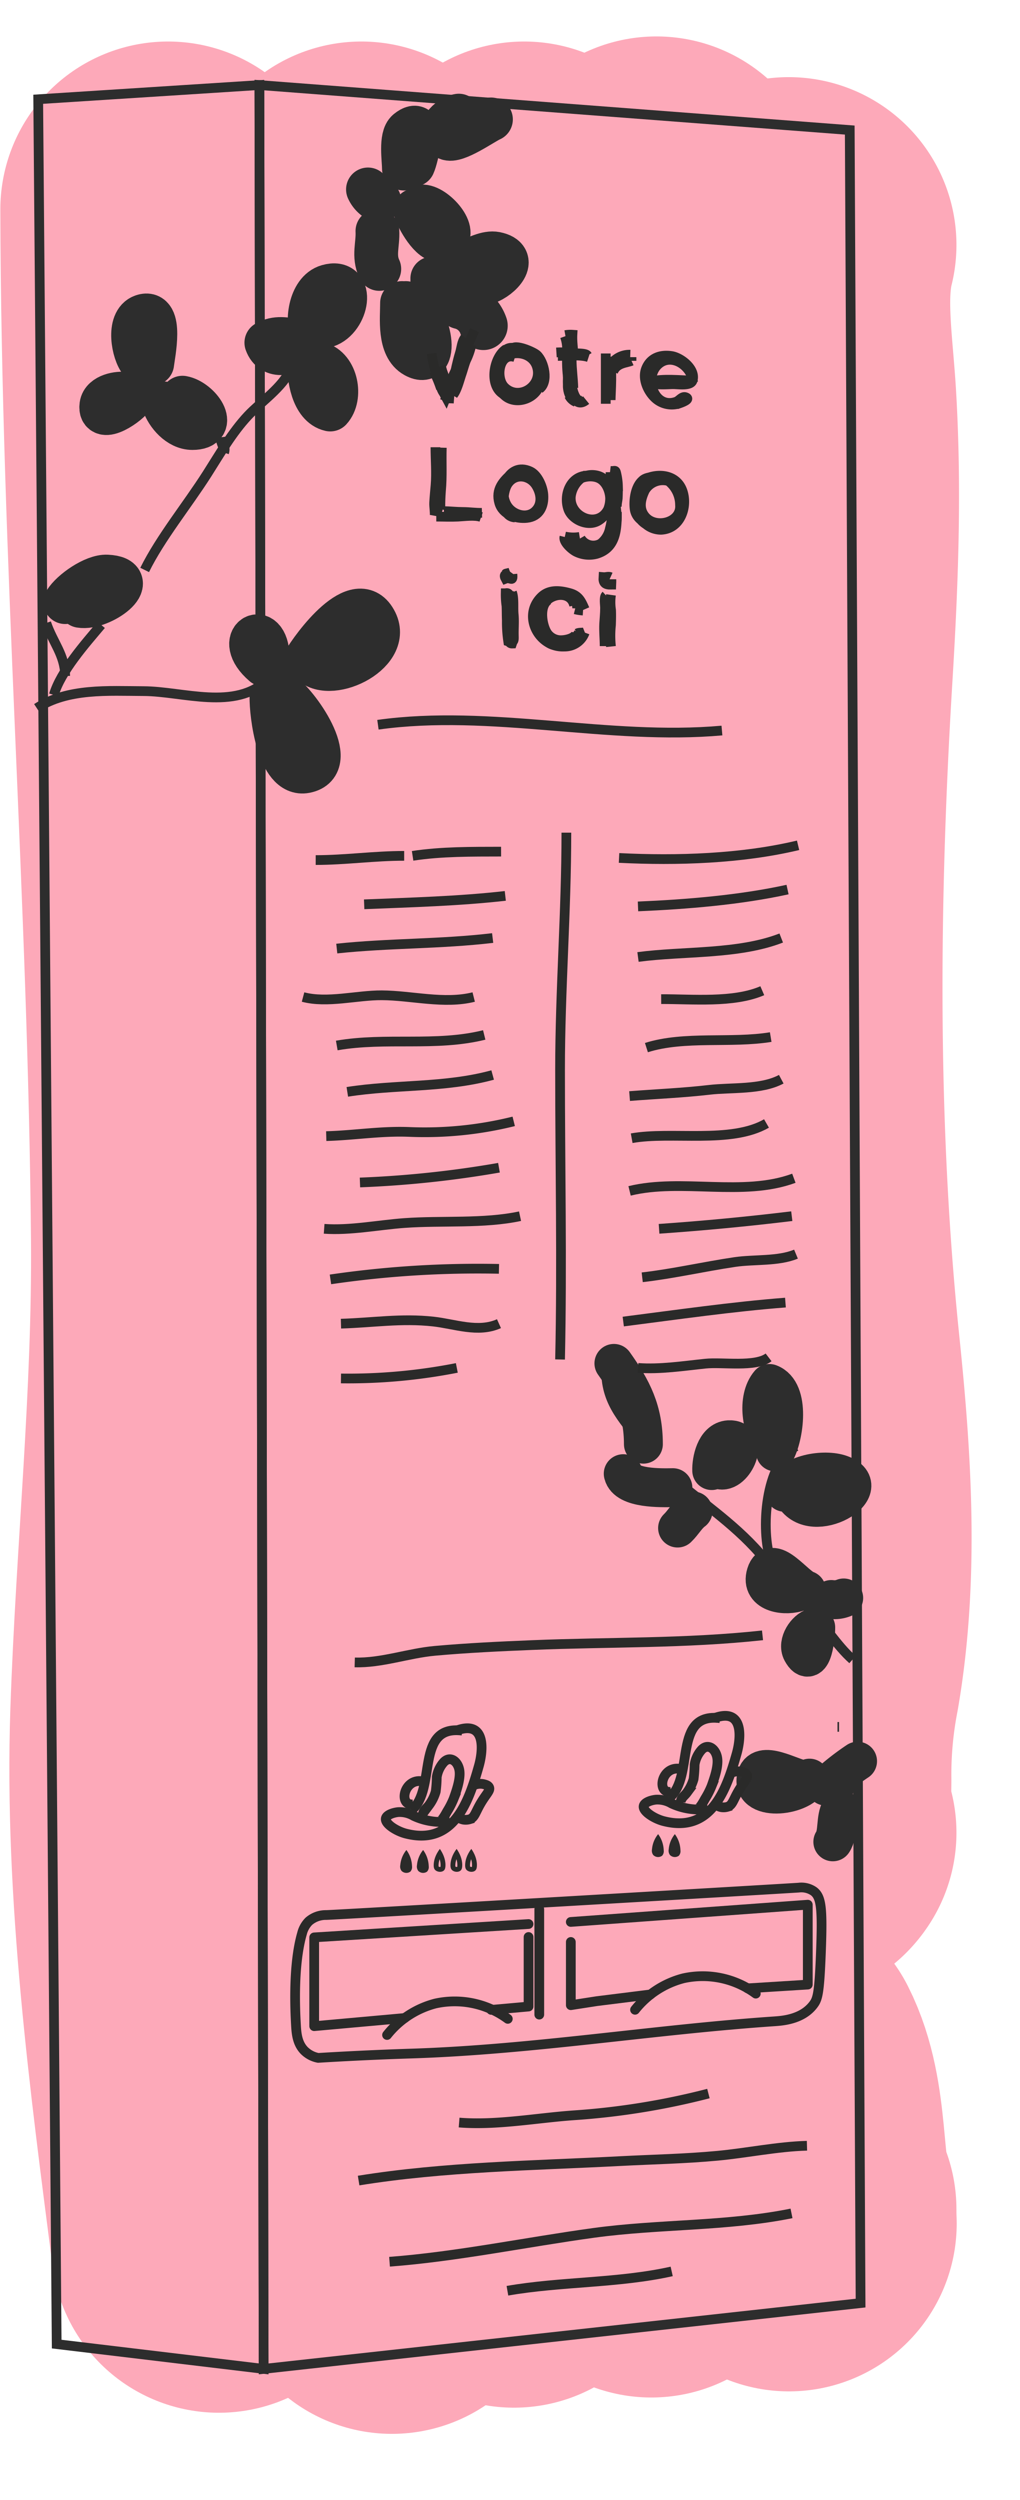 <svg xmlns="http://www.w3.org/2000/svg" width="209.8" height="514.049" viewBox="0 0 209.8 514.049">
  <g id="Groupe_962" data-name="Groupe 962" transform="translate(-86.26 -258.101)">
    <g id="Calque_3" data-name="Calque 3" transform="translate(120.832 300.09)">
      <path id="Tracé_2637" data-name="Tracé 2637" d="M105.255,286.4c.146,70.519,5.712,141.237,6.3,211.762.274,32.81-3.145,65.02-4.261,97.7-1.224,35.9,3.835,73.546,8.422,109.074" transform="translate(-105.255 -285.354)" fill="none" stroke="#fda9b9" stroke-linecap="round" stroke-linejoin="round" stroke-width="69"/>
      <path id="Tracé_2638" data-name="Tracé 2638" d="M124.409,286.4c-8.663,28.528-.806,67.364-.052,96.932,1.011,39.722-2.451,79.352-1.033,119.134,1.434,40.226,1.085,80.558,1.085,120.859" transform="translate(-84.649 -285.354)" fill="none" stroke="#fda9b9" stroke-linecap="round" stroke-linejoin="round" stroke-width="69"/>
      <path id="Tracé_2639" data-name="Tracé 2639" d="M137.662,286.4c-5.4,67.121-1.127,135.695,5.639,202.567,4.3,42.5,3.779,88.151,3.779,129.125" transform="translate(-64.418 -285.354)" fill="none" stroke="#fda9b9" stroke-linecap="round" stroke-linejoin="round" stroke-width="69"/>
      <path id="Tracé_2640" data-name="Tracé 2640" d="M147.761,285.958c0,103.258,4.223,206.59,4.188,309.72" transform="translate(-47.313 -285.958)" fill="none" stroke="#fda9b9" stroke-linecap="round" stroke-linejoin="round" stroke-width="69"/>
      <path id="Tracé_2641" data-name="Tracé 2641" d="M160.927,289.5c-2.529,10.164-.636,21.578-.028,31.867,1.12,18.962.392,37.213-.759,56.179-2.8,46.124-3.219,93.579,1.541,139.667,2.309,22.329,3.866,45.231.061,67.388a102.13,102.13,0,0,0-1.862,19.848c.069,3.323-.56,14.065,1.047,11.511" transform="translate(-33.271 -281.13)" fill="none" stroke="#fda9b9" stroke-linecap="round" stroke-linejoin="round" stroke-width="69"/>
      <path id="Tracé_2642" data-name="Tracé 2642" d="M121.232,452c-.258,8.691-.149,25.438,8.37,31.542" transform="translate(-83.564 -59.618)" fill="none" stroke="#fda9b9" stroke-linecap="round" stroke-linejoin="round" stroke-width="69"/>
      <path id="Tracé_2643" data-name="Tracé 2643" d="M131.822,450.228" transform="translate(-69.04 -62.032)" fill="#ffa8b8" stroke="#f5b4ae" stroke-linecap="round" stroke-linejoin="round" stroke-width="39"/>
      <path id="Tracé_2644" data-name="Tracé 2644" d="M131.822,450.228c3.207,9.876,4.587,20.99,8.37,30.343" transform="translate(-69.04 -62.032)" fill="none" stroke="#fda9b9" stroke-linecap="round" stroke-linejoin="round" stroke-width="69"/>
      <path id="Tracé_2645" data-name="Tracé 2645" d="M145.1,448.457c1.926,8.694,4.849,29.246,5.232,32.437" transform="translate(-50.933 -64.446)" fill="none" stroke="#fda9b9" stroke-linecap="round" stroke-linejoin="round" stroke-width="69"/>
      <path id="Tracé_2646" data-name="Tracé 2646" d="M156.617,447.571c4.906,9.658,3.183,22.812,6.333,33.271q-.064-1.464-.054-2.926" transform="translate(-35.241 -65.654)" fill="none" stroke="#fda9b9" stroke-linecap="round" stroke-linejoin="round" stroke-width="69"/>
      <path id="Tracé_2647" data-name="Tracé 2647" d="M136.773,493.194c1.449-38.943-6.414-78.984-6.279-118.238" transform="translate(-70.853 -164.64)" fill="#ffa8b8" stroke="#fda9b9" stroke-linecap="round" stroke-linejoin="round" stroke-width="69"/>
    </g>
    <g id="Calque_5" data-name="Calque 5" transform="translate(93.828 275.591)">
      <path id="Tracé_2648" data-name="Tracé 2648" d="M93.951,278.509q22.747-1.457,45.493-2.918l.877,469.566-42.57-5.1Q95.851,509.285,93.951,278.509Z" transform="translate(-93.66 -275.591)" fill="none" stroke="#2d2d2d" stroke-width="2"/>
      <path id="Tracé_2649" data-name="Tracé 2649" d="M113.2,275.591l121.431,9.252,2.228,446.783L114.079,745.157Z" transform="translate(-67.418 -275.591)" fill="none" stroke="#2d2d2d" stroke-width="2"/>
      <path id="Tracé_2650" data-name="Tracé 2650" d="M96.3,323.614c1.354-2.224,5.917-5.4,8.611-5.258,7.352.373-1.184,6.766-5.5,6.036" transform="translate(-90.461 -217.302)" fill="none" stroke="#2d2d2d" stroke-linecap="round" stroke-linejoin="round" stroke-width="9"/>
      <path id="Tracé_2651" data-name="Tracé 2651" d="M103.812,305.151c-1.574-1.758-2.793-8.3.38-9.377,4.133-1.406,2.153,8,1.954,9.767" transform="translate(-82.404 -248.273)" fill="none" stroke="#2d2d2d" stroke-linecap="round" stroke-linejoin="round" stroke-width="9"/>
      <path id="Tracé_2652" data-name="Tracé 2652" d="M104.476,302.5c-1.51-.274-4.736.319-5.008,2.335-.536,3.958,5.835-.395,6.565-1.945" transform="translate(-86.183 -239.001)" fill="none" stroke="#2d2d2d" stroke-linecap="round" stroke-linejoin="round" stroke-width="9"/>
      <path id="Tracé_2653" data-name="Tracé 2653" d="M104.863,303.956c.766,2.273,3.131,5.078,5.927,5.078,5.447,0,1.349-5.648-2.035-6.246" transform="translate(-78.786 -238.516)" fill="none" stroke="#2d2d2d" stroke-linecap="round" stroke-linejoin="round" stroke-width="9"/>
      <path id="Tracé_2654" data-name="Tracé 2654" d="M119.918,298.071c-2.042-.347-4.121-.808-6.111.371,1.165,3.278,5.187,2.441,6.889.019" transform="translate(-66.593 -245.475)" fill="none" stroke="#2d2d2d" stroke-linecap="round" stroke-linejoin="round" stroke-width="9"/>
      <path id="Tracé_2655" data-name="Tracé 2655" d="M118.284,303.669c-1.5-2.864-.681-9.393,3.03-10.459,5.544-1.593,4.022,6.7-.3,8.122" transform="translate(-61.458 -251.85)" fill="none" stroke="#2d2d2d" stroke-linecap="round" stroke-linejoin="round" stroke-width="9"/>
      <path id="Tracé_2656" data-name="Tracé 2656" d="M117.561,299.66c-.2,3.148.711,9.025,4.308,9.833,2.354-2.557,1.288-8.5-2.363-9.443" transform="translate(-61.512 -242.781)" fill="none" stroke="#2d2d2d" stroke-linecap="round" stroke-linejoin="round" stroke-width="9"/>
      <path id="Tracé_2657" data-name="Tracé 2657" d="M123.621,288.295c.139,2.793-.874,5.071.39,7.784" transform="translate(-53.561 -258.273)" fill="none" stroke="#2d2d2d" stroke-linecap="round" stroke-width="9"/>
      <path id="Tracé_2658" data-name="Tracé 2658" d="M122.652,284.671a4.713,4.713,0,0,0,2.335,2.337" transform="translate(-54.536 -263.214)" fill="none" stroke="#2d2d2d" stroke-linecap="round" stroke-width="9"/>
      <path id="Tracé_2659" data-name="Tracé 2659" d="M125.887,287.721c0-1.812-.744-6.5.763-7.723,3.991-3.223,1.827,5.575,1.184,6.943" transform="translate(-50.377 -270.544)" fill="none" stroke="#2d2d2d" stroke-linecap="round" stroke-linejoin="round" stroke-width="9"/>
      <path id="Tracé_2660" data-name="Tracé 2660" d="M126.769,286.931c.409,1.482,3.275,6.761,5.468,6.2,3.847-.976-1.113-6.851-3.911-6.981" transform="translate(-48.924 -261.192)" fill="none" stroke="#2d2d2d" stroke-linecap="round" stroke-linejoin="round" stroke-width="9"/>
      <path id="Tracé_2661" data-name="Tracé 2661" d="M128.252,295.775c3.287-.981,9.651-6.156,13.023-5.485,4.88.974.879,5.043-1.749,5.9-3,.976-8.321.34-11.275-.8" transform="translate(-46.903 -255.635)" fill="none" stroke="#2d2d2d" stroke-linecap="round" stroke-linejoin="round" stroke-width="9"/>
      <path id="Tracé_2662" data-name="Tracé 2662" d="M125.652,294.554c0,3.186-.711,9.013,2.706,10.894,5.27,2.9,2.928-9.483-1.928-10.894" transform="translate(-50.53 -249.741)" fill="none" stroke="#2d2d2d" stroke-linecap="round" stroke-linejoin="round" stroke-width="9"/>
      <path id="Tracé_2663" data-name="Tracé 2663" d="M117.052,332.041c1.921-3.346,11.126-15.873,14.817-8.389,3.252,6.591-10.025,12.766-13.65,8" transform="translate(-62.17 -213.273)" fill="none" stroke="#2d2d2d" stroke-linecap="round" stroke-linejoin="round" stroke-width="9"/>
      <path id="Tracé_2664" data-name="Tracé 2664" d="M115.889,328.6c.362-8.607-7.283-4.766-.777.777" transform="translate(-68.404 -210.222)" fill="none" stroke="#2d2d2d" stroke-linecap="round" stroke-width="9"/>
      <path id="Tracé_2665" data-name="Tracé 2665" d="M114.253,329.261c-.071,3.512,1.437,16.4,7,15.323,7.25-1.4-1.841-14.2-5.06-16.1" transform="translate(-65.988 -203.49)" fill="none" stroke="#2d2d2d" stroke-linecap="round" stroke-linejoin="round" stroke-width="9"/>
      <path id="Tracé_2666" data-name="Tracé 2666" d="M132.508,278.248c-2,.3-4.965,3.285-2.356,4.658,1.7.9,7.366-3.181,8.973-3.88" transform="translate(-45.709 -271.969)" fill="none" stroke="#2d2d2d" stroke-linecap="round" stroke-linejoin="round" stroke-width="9"/>
      <path id="Tracé_2667" data-name="Tracé 2667" d="M130.723,294.719a6.554,6.554,0,0,1,4.67,4.28" transform="translate(-43.534 -249.517)" fill="none" stroke="#2d2d2d" stroke-linecap="round" stroke-width="10"/>
      <path id="Tracé_2668" data-name="Tracé 2668" d="M95.31,336.957c1.427-4.873,6.51-10.57,9.731-14.4" transform="translate(-91.808 -211.573)" fill="none" stroke="#2d2d2d" stroke-width="2"/>
      <path id="Tracé_2669" data-name="Tracé 2669" d="M103.216,341.577c3.285-6.64,8.711-13.248,12.846-19.735,2.562-4.022,5.128-8.493,8.4-11.986,2.6-2.777,7.3-5.965,8.725-9.538" transform="translate(-81.031 -241.883)" fill="none" stroke="#2d2d2d" stroke-width="2"/>
      <path id="Tracé_2670" data-name="Tracé 2670" d="M109.8,306.578a2.029,2.029,0,0,1,.78,2.335" transform="translate(-72.05 -233.351)" fill="none" stroke="#2d2d2d" stroke-width="2"/>
      <path id="Tracé_2671" data-name="Tracé 2671" d="M93.828,333.17c6.329-4.152,14.8-3.528,21.954-3.5,8.127.028,18.8,4.107,25.532-2.335" transform="translate(-93.828 -205.061)" fill="none" stroke="#2d2d2d" stroke-width="2"/>
      <path id="Tracé_2672" data-name="Tracé 2672" d="M109.8,306.248a7.2,7.2,0,0,0,.78,2.335" transform="translate(-72.05 -233.801)" fill="none" stroke="#2d2d2d" stroke-width="2"/>
      <path id="Tracé_2673" data-name="Tracé 2673" d="M94.651,322.39c1.354,4,3.812,6.525,3.892,10.9" transform="translate(-92.706 -211.797)" fill="none" stroke="#2d2d2d" stroke-width="2"/>
      <path id="Tracé_2674" data-name="Tracé 2674" d="M148.888,396.487c6.243,5.511,12.981,9.772,18.591,16.176,3.408,3.892,6.437,7.839,10.121,11.511,3.228,3.216,5.65,7.39,8.966,10.336" transform="translate(-18.773 -110.791)" fill="none" stroke="#2d2d2d" stroke-width="2"/>
      <path id="Tracé_2675" data-name="Tracé 2675" d="M163.48,394.023c-6.317,3.441-7.352,17.251-5.138,23.634" transform="translate(-7.332 -114.15)" fill="none" stroke="#2d2d2d" stroke-width="2"/>
      <path id="Tracé_2676" data-name="Tracé 2676" d="M169.021,421.419a51.966,51.966,0,0,0-6.508,5.138" transform="translate(-0.2 -76.805)" fill="none" stroke="#2d2d2d" stroke-linecap="round" stroke-width="8"/>
      <path id="Tracé_2677" data-name="Tracé 2677" d="M143.383,387.487c.019,6.839,4,10.384,7.985,15.649" transform="translate(-26.277 -123.059)" fill="none" stroke="#2d2d2d" stroke-width="2"/>
      <path id="Tracé_2678" data-name="Tracé 2678" d="M144.059,386.811c3.812,5.36,6.057,9.741,6.066,16.608" transform="translate(-25.355 -123.981)" fill="none" stroke="#2d2d2d" stroke-linecap="round" stroke-width="8"/>
      <path id="Tracé_2679" data-name="Tracé 2679" d="M144.87,396.406c.673,3.115,7.881,2.916,10.218,2.876" transform="translate(-24.25 -110.901)" fill="none" stroke="#2d2d2d" stroke-linecap="round" stroke-width="8"/>
      <path id="Tracé_2680" data-name="Tracé 2680" d="M152.575,399.794c-.073-2.061.775-6.173,3.521-6.336,4.471-.267.676,7.69-2.245,6.017" transform="translate(-13.752 -114.928)" fill="none" stroke="#2d2d2d" stroke-linecap="round" stroke-linejoin="round" stroke-width="8"/>
      <path id="Tracé_2681" data-name="Tracé 2681" d="M159.407,401.036c-2.585-2.883-3.552-9.365-.9-12.477,4.341,1.6,3.03,10.9,1.222,14.073" transform="translate(-7.808 -121.598)" fill="none" stroke="#2d2d2d" stroke-linecap="round" stroke-linejoin="round" stroke-width="8"/>
      <path id="Tracé_2682" data-name="Tracé 2682" d="M152.793,399.65c-1.262.922-2.02,2.389-3.193,3.512" transform="translate(-17.802 -106.479)" fill="none" stroke="#2d2d2d" stroke-linecap="round" stroke-width="8"/>
      <path id="Tracé_2683" data-name="Tracé 2683" d="M158.925,400.432c1.092-3.852,8.231-4.908,11.537-3.684,7.572,2.8-5.743,10.764-9.623,4.322" transform="translate(-5.091 -111.094)" fill="none" stroke="#2d2d2d" stroke-linecap="round" stroke-linejoin="round" stroke-width="8"/>
      <path id="Tracé_2684" data-name="Tracé 2684" d="M164.125,409.565c-2.394.976-7.99.473-6.723-3.644,1.3-4.237,6.1,2.7,8.321,3.325" transform="translate(-7.417 -99.788)" fill="none" stroke="#2d2d2d" stroke-linecap="round" stroke-linejoin="round" stroke-width="8"/>
      <path id="Tracé_2685" data-name="Tracé 2685" d="M163.114,409.786c-1.666.461-3.516,3.2-2.54,4.979,2.155,3.918,2.9-3.462,2.859-4.979" transform="translate(-3.213 -92.662)" fill="none" stroke="#2d2d2d" stroke-linecap="round" stroke-linejoin="round" stroke-width="8"/>
      <path id="Tracé_2686" data-name="Tracé 2686" d="M162.979,407.537a5.09,5.09,0,0,0,2.555-.319" transform="translate(0.436 -96.163)" fill="none" stroke="#2d2d2d" stroke-linecap="round" stroke-width="8"/>
      <path id="Tracé_2687" data-name="Tracé 2687" d="M166.173,424.249c-2.488-.288-8.919-4.341-9.689-.4-1,5.137,9.876,3.753,10.967.078" transform="translate(-8.507 -75.827)" fill="none" stroke="#2d2d2d" stroke-linecap="round" stroke-linejoin="round" stroke-width="8"/>
      <path id="Tracé_2688" data-name="Tracé 2688" d="M163.84,418.435h-.321" transform="translate(1.172 -80.872)" fill="none" stroke="#2d2d2d" stroke-width="2"/>
      <path id="Tracé_2689" data-name="Tracé 2689" d="M164.712,425.6c-1.12,1.824-.447,5.008-1.6,6.707" transform="translate(0.62 -71.108)" fill="none" stroke="#2d2d2d" stroke-linecap="round" stroke-width="8"/>
      <path id="Tracé_2690" data-name="Tracé 2690" d="M164.195,428.374a20.79,20.79,0,0,1,2.236-5.75" transform="translate(2.093 -75.162)" fill="none" stroke="#2d2d2d" stroke-width="2"/>
      <path id="Tracé_1389" data-name="Tracé 1389" d="M119.124,439.375a5.4,5.4,0,0,0-1.392,2.5c-1.869,6.463-1.416,15.8-1.25,18.747.092,1.706.236,3.762,1.666,5.272a5.512,5.512,0,0,0,2.911,1.557c8.25-.5,14.912-.756,19.139-.891,24.957-.794,49.733-4.922,74.652-6.624,1.631-.113,5.771-.366,8.082-3.457.86-1.148,1.208-2.337,1.527-10.658.352-9.174.073-11.433-1.465-12.619a4.461,4.461,0,0,0-3.105-.756c-3.493.236-94.075,5.532-97.19,5.631A5.329,5.329,0,0,0,119.124,439.375Z" transform="translate(-63.179 -61.83)" fill="none" stroke="#2a2a29" stroke-linecap="round" stroke-linejoin="round" stroke-width="2"/>
      <path id="Tracé_1390" data-name="Tracé 1390" d="M140.307,437.453l48.745-3.547v16.426l-12.376.773" transform="translate(-30.47 -59.783)" fill="none" stroke="#2a2a29" stroke-linecap="round" stroke-linejoin="round" stroke-width="2"/>
      <path id="Tracé_1391" data-name="Tracé 1391" d="M141.06,436.716v14.3l-7.68.685" transform="translate(-39.912 -55.952)" fill="none" stroke="#2a2a29" stroke-linecap="round" stroke-linejoin="round" stroke-width="2"/>
      <path id="Tracé_1392" data-name="Tracé 1392" d="M162.06,435.589l-44.087,2.744v18.255L136.6,454.91" transform="translate(-60.915 -57.489)" fill="none" stroke="#2a2a29" stroke-linecap="round" stroke-linejoin="round" stroke-width="2"/>
      <path id="Tracé_1393" data-name="Tracé 1393" d="M156.714,447.939l-11.062,1.382-5.343.829v-13" transform="translate(-30.467 -55.366)" fill="none" stroke="#2a2a29" stroke-linecap="round" stroke-linejoin="round" stroke-width="2"/>
      <path id="Tracé_1394" data-name="Tracé 1394" d="M124.315,449.229a18.682,18.682,0,0,1,9.935-6.473,18.429,18.429,0,0,1,14.9,3.155" transform="translate(-52.269 -48.317)" fill="none" stroke="#2a2a29" stroke-linecap="round" stroke-linejoin="round" stroke-width="2"/>
      <path id="Tracé_1395" data-name="Tracé 1395" d="M145.9,447.036a18.673,18.673,0,0,1,9.937-6.473,18.433,18.433,0,0,1,14.9,3.153" transform="translate(-22.848 -51.307)" fill="none" stroke="#2a2a29" stroke-linecap="round" stroke-linejoin="round" stroke-width="2"/>
      <line id="Ligne_199" data-name="Ligne 199" y2="21.671" transform="translate(103.354 375.055)" fill="none" stroke="#2a2a29" stroke-linecap="round" stroke-width="2"/>
      <path id="Tracé_2691" data-name="Tracé 2691" d="M136.858,418.807c-9.817-1.222-5.175,11.977-10.4,16.346" transform="translate(-49.348 -80.474)" fill="none" stroke="#2a2a29" stroke-width="2"/>
      <path id="Tracé_2692" data-name="Tracé 2692" d="M129.39,423.185c-3.736-.555-4.852,5.116-1.784,4.755" transform="translate(-50.201 -74.449)" fill="none" stroke="#2a2a29" stroke-width="2"/>
      <path id="Tracé_2693" data-name="Tracé 2693" d="M137.4,437.692a13.375,13.375,0,0,1-7.446-1.118,5.662,5.662,0,0,0-3.181-.785c-.995.09-2.432.555-2.562,1.333-.182,1.085,2.2,2.595,4.133,3.086,9.779,2.491,12.874-6.366,15.006-13.917.64-2.264,1.113-6.012-.773-7.3-1.182-.806-2.881-.324-3.833.04" transform="translate(-52.424 -80.704)" fill="none" stroke="#2a2a29" stroke-width="2"/>
      <path id="Tracé_2694" data-name="Tracé 2694" d="M133.268,423.917a3.213,3.213,0,0,1,2.441-.449c.383.1.917.229,1.115.643.317.657-.555,1.321-1.685,3.23-1.153,1.95-1.276,3-2.283,3.332a2.891,2.891,0,0,1-1.3.09,2.552,2.552,0,0,1-1.028-.454" transform="translate(-43.799 -74.127)" fill="none" stroke="#2a2a29" stroke-width="2"/>
      <path id="Tracé_2695" data-name="Tracé 2695" d="M127.429,432.717c0-.924.8-1.389,1.26-2.013a8.7,8.7,0,0,0,1.392-2.808,24.558,24.558,0,0,0,.21-2.982,5.965,5.965,0,0,1,1.276-2.859c1.416-1.772,3.209-.345,3.412,1.711.168,1.7-.638,3.987-1.2,5.558a16.634,16.634,0,0,1-1.312,2.581c-.317.548-1.179,2.236-1.784,2.2" transform="translate(-48.025 -77.033)" fill="none" stroke="#2a2a29" stroke-width="2"/>
      <path id="Tracé_2696" data-name="Tracé 2696" d="M159.3,417.724c-9.817-1.224-5.175,11.977-10.4,16.344" transform="translate(-18.756 -81.95)" fill="none" stroke="#2a2a29" stroke-width="2"/>
      <path id="Tracé_2697" data-name="Tracé 2697" d="M151.832,422.1c-3.736-.553-4.852,5.116-1.782,4.755" transform="translate(-19.608 -75.927)" fill="none" stroke="#2a2a29" stroke-width="2"/>
      <path id="Tracé_2698" data-name="Tracé 2698" d="M159.842,436.61a13.379,13.379,0,0,1-7.446-1.12,5.685,5.685,0,0,0-3.181-.785c-.995.09-2.432.555-2.562,1.335-.182,1.085,2.2,2.595,4.133,3.086,9.781,2.488,12.874-6.369,15.008-13.917.638-2.264,1.111-6.012-.773-7.3-1.184-.8-2.883-.324-3.835.043" transform="translate(-21.832 -82.181)" fill="none" stroke="#2a2a29" stroke-width="2"/>
      <path id="Tracé_2699" data-name="Tracé 2699" d="M155.71,422.832a3.228,3.228,0,0,1,2.441-.449c.385.1.919.232,1.118.645.314.657-.555,1.321-1.685,3.228-1.153,1.952-1.278,3-2.283,3.335a2.881,2.881,0,0,1-1.3.087,2.521,2.521,0,0,1-1.028-.454" transform="translate(-13.207 -75.604)" fill="none" stroke="#2a2a29" stroke-width="2"/>
      <path id="Tracé_2700" data-name="Tracé 2700" d="M149.871,431.634c0-.924.8-1.389,1.262-2.016a8.7,8.7,0,0,0,1.39-2.8,24.6,24.6,0,0,0,.213-2.985,5.922,5.922,0,0,1,1.276-2.857c1.413-1.772,3.207-.345,3.41,1.711.17,1.7-.636,3.987-1.2,5.558a16.826,16.826,0,0,1-1.314,2.578c-.317.548-1.177,2.238-1.784,2.2" transform="translate(-17.433 -78.51)" fill="none" stroke="#2a2a29" stroke-width="2"/>
      <path id="Tracé_2701" data-name="Tracé 2701" d="M128.193,301.708a26.835,26.835,0,0,0,2.963,9.013c1.857-4.6,3.885-9.292,5.863-13.806" transform="translate(-46.983 -246.522)" fill="none" stroke="#2a2a29" stroke-width="2"/>
      <path id="Tracé_2702" data-name="Tracé 2702" d="M137.466,300.141c-3.235-1.073-4.1,4.24-2.153,6.18,2.937,2.918,7.943-.215,6.655-4.232-1.238-3.859-7.676-3.656-7.983.638a4.812,4.812,0,0,0,7.387,4.384c4.61-3.1-.414-8.682-4.665-8.484" transform="translate(-39.104 -244.198)" fill="none" stroke="#2a2a29" stroke-width="2"/>
      <path id="Tracé_2703" data-name="Tracé 2703" d="M140.642,297.556c-1.373,2.42-.815,16.19,3.278,12.865" transform="translate(-30.93 -245.649)" fill="none" stroke="#2a2a29" stroke-width="2"/>
      <path id="Tracé_2704" data-name="Tracé 2704" d="M139.186,299.209c1.985.007,4.523-.328,6.307.253" transform="translate(-31.998 -243.519)" fill="none" stroke="#2a2a29" stroke-width="2"/>
      <path id="Tracé_2705" data-name="Tracé 2705" d="M140.15,297.663c0,2.136-.269,14.236,3.027,12.612" transform="translate(-30.691 -245.503)" fill="none" stroke="#2a2a29" stroke-width="2"/>
      <path id="Tracé_2706" data-name="Tracé 2706" d="M143.349,298.944v10.341" transform="translate(-26.323 -243.757)" fill="none" stroke="#2a2a29" stroke-width="2"/>
      <path id="Tracé_2707" data-name="Tracé 2707" d="M143.669,299.264c.685,2.441.253,7.3.253,8.829" transform="translate(-25.887 -243.321)" fill="none" stroke="#2a2a29" stroke-width="2"/>
      <path id="Tracé_2708" data-name="Tracé 2708" d="M143.456,303.094a4.688,4.688,0,0,1,4.792-4.036" transform="translate(-26.177 -243.621)" fill="none" stroke="#2a2a29" stroke-width="2"/>
      <path id="Tracé_2709" data-name="Tracé 2709" d="M143.99,301.855c.716-1.893,2.819-1.827,3.783-2.271" transform="translate(-25.449 -242.885)" fill="none" stroke="#2a2a29" stroke-width="2"/>
      <path id="Tracé_2710" data-name="Tracé 2710" d="M145.591,299.264v.756" transform="translate(-23.267 -243.321)" fill="none" stroke="#2a2a29" stroke-width="2"/>
      <path id="Tracé_2711" data-name="Tracé 2711" d="M147.192,301.633c2.609-.73,6.466-.25,8.576-.253" transform="translate(-21.085 -240.644)" fill="none" stroke="#2a2a29" stroke-width="2"/>
      <path id="Tracé_2712" data-name="Tracé 2712" d="M156.671,304.568c-.239-3.313-4.561-6.26-7.328-3.464-2.8,2.831-.534,9.06,3.84,7.512.695-.246,1.219-1.217,2.009-.919,1.033.392-.773,1.063-1.349,1.264a5.062,5.062,0,0,1-5.133-1.257c-1.456-1.453-2.481-3.93-1.687-5.917.893-2.233,3.011-2.921,5.246-2.569,1.917.3,5.01,2.67,4.315,5.012-.354,1.2-2.907.773-3.991.773-.941,0-3.819.269-4.36-.347" transform="translate(-21.692 -243.502)" fill="none" stroke="#2a2a29" stroke-width="2"/>
      <path id="Tracé_2713" data-name="Tracé 2713" d="M136.507,298.634c-2.727,1.857-3.349,5-1.935,8.077,1.614,3.514,6.662,2.692,8.023-.527a6.624,6.624,0,0,0,.265-5.029" transform="translate(-39.287 -244.18)" fill="none" stroke="#2a2a29" stroke-width="2"/>
      <path id="Tracé_2714" data-name="Tracé 2714" d="M136.076,298.56c-2.569,1.616-3.63,7.531-.522,9.308" transform="translate(-39.55 -244.281)" fill="none" stroke="#2a2a29" stroke-width="2"/>
      <path id="Tracé_2715" data-name="Tracé 2715" d="M134.674,298.8a1.893,1.893,0,0,1,2.132-.045,15.3,15.3,0,0,1,2.217,1" transform="translate(-38.149 -244.432)" fill="none" stroke="#2a2a29" stroke-width="2"/>
      <path id="Tracé_2716" data-name="Tracé 2716" d="M135.189,298.781c.532-1.153,4.485.6,5.135,1.217,1.505,1.423,2.427,5.542.52,6.962" transform="translate(-37.446 -244.502)" fill="none" stroke="#2a2a29" stroke-width="2"/>
      <path id="Tracé_2717" data-name="Tracé 2717" d="M132.86,297.566c-.674.794-.742,2.16-1.045,3.134-.286.922-.508,1.846-.728,2.781-.331,1.406-.494,3.4-1.274,4.613" transform="translate(-44.773 -245.636)" fill="none" stroke="#2a2a29" stroke-width="2"/>
      <path id="Tracé_2718" data-name="Tracé 2718" d="M133.813,298.192a13.942,13.942,0,0,1-1.127,3.219c-.359.941-.6,1.886-.924,2.836-.4,1.172-.912,3.249-1.69,4.211" transform="translate(-44.422 -244.782)" fill="none" stroke="#2a2a29" stroke-width="2"/>
      <path id="Tracé_2719" data-name="Tracé 2719" d="M128.967,300.07c.5,1.328.983,2.732,1.567,4" transform="translate(-45.928 -242.222)" fill="none" stroke="#2a2a29" stroke-width="2"/>
      <path id="Tracé_2720" data-name="Tracé 2720" d="M129.041,300.18c.324,1.415.889,3.9,1.654,4.873" transform="translate(-45.827 -242.072)" fill="none" stroke="#2a2a29" stroke-width="2"/>
      <path id="Tracé_2721" data-name="Tracé 2721" d="M129.115,300.659c.317.948.853,2.947,1.042,3.391" transform="translate(-45.726 -241.419)" fill="none" stroke="#2a2a29" stroke-width="2"/>
      <path id="Tracé_2722" data-name="Tracé 2722" d="M128.378,300.475a25.759,25.759,0,0,1,1.479,3.566" transform="translate(-46.731 -241.67)" fill="none" stroke="#2a2a29" stroke-width="2"/>
      <path id="Tracé_2723" data-name="Tracé 2723" d="M128.636,300.806c.5,1.014.858,3.335,1.654,3.913" transform="translate(-46.379 -241.219)" fill="none" stroke="#2a2a29" stroke-width="2"/>
      <path id="Tracé_2724" data-name="Tracé 2724" d="M129.115,302.536a3.777,3.777,0,0,0,1.827.347" transform="translate(-45.726 -238.861)" fill="none" stroke="#2a2a29" stroke-width="2"/>
      <path id="Tracé_2725" data-name="Tracé 2725" d="M129.409,302.759a4.971,4.971,0,0,1,1.392.087" transform="translate(-45.326 -238.561)" fill="none" stroke="#2a2a29" stroke-width="2"/>
      <path id="Tracé_2726" data-name="Tracé 2726" d="M129.409,302.9a12.246,12.246,0,0,1,1.742,0" transform="translate(-45.326 -238.439)" fill="none" stroke="#2a2a29" stroke-width="2"/>
      <path id="Tracé_2727" data-name="Tracé 2727" d="M130,303.978a15.688,15.688,0,0,0,1.044-2.436" transform="translate(-44.523 -240.216)" fill="none" stroke="#2a2a29" stroke-width="2"/>
      <path id="Tracé_2728" data-name="Tracé 2728" d="M129.961,303.345c.411-1.184,1.354-2.6,1.479-3.828" transform="translate(-44.573 -242.976)" fill="none" stroke="#2a2a29" stroke-width="2"/>
      <path id="Tracé_2729" data-name="Tracé 2729" d="M130,303.633c.969-1.312,1.338-2.885,2.176-4.263" transform="translate(-44.523 -243.177)" fill="none" stroke="#2a2a29" stroke-width="2"/>
      <path id="Tracé_2730" data-name="Tracé 2730" d="M139.791,297.456a7.684,7.684,0,0,1,.435,3.131" transform="translate(-31.173 -245.786)" fill="none" stroke="#2a2a29" stroke-width="2"/>
      <path id="Tracé_2731" data-name="Tracé 2731" d="M139.828,297.4a5.945,5.945,0,0,1,1.468-.08c-.085,1.6.234,3.181.184,4.778" transform="translate(-31.123 -245.988)" fill="none" stroke="#2a2a29" stroke-width="2"/>
      <path id="Tracé_2732" data-name="Tracé 2732" d="M140.233,299a57.529,57.529,0,0,1,.347,5.742" transform="translate(-30.571 -243.678)" fill="none" stroke="#2a2a29" stroke-width="2"/>
      <path id="Tracé_2733" data-name="Tracé 2733" d="M140.38,299.481c0,1.957.3,3.89.347,5.828" transform="translate(-30.37 -243.025)" fill="none" stroke="#2a2a29" stroke-width="2"/>
      <path id="Tracé_2734" data-name="Tracé 2734" d="M140.122,300.364a21.715,21.715,0,0,1,.087,4" transform="translate(-30.722 -241.822)" fill="none" stroke="#2a2a29" stroke-width="2"/>
      <path id="Tracé_2735" data-name="Tracé 2735" d="M140.235,300.769a7.737,7.737,0,0,0,0,3.393" transform="translate(-30.835 -241.269)" fill="none" stroke="#2a2a29" stroke-width="2"/>
      <path id="Tracé_2736" data-name="Tracé 2736" d="M140.049,300.879a18.017,18.017,0,0,0,.26,3.656" transform="translate(-30.822 -241.119)" fill="none" stroke="#2a2a29" stroke-width="2"/>
      <path id="Tracé_2737" data-name="Tracé 2737" d="M140.168,301.284a6.9,6.9,0,0,0,.7,3.741" transform="translate(-30.768 -240.567)" fill="none" stroke="#2a2a29" stroke-width="2"/>
      <path id="Tracé_2738" data-name="Tracé 2738" d="M140.054,301.726c-.083.855.416,2.937,1.477,2.959" transform="translate(-30.827 -239.965)" fill="none" stroke="#2a2a29" stroke-width="2"/>
      <path id="Tracé_2739" data-name="Tracé 2739" d="M140.159,302.61a2.674,2.674,0,0,0,1.392,1.3" transform="translate(-30.672 -238.76)" fill="none" stroke="#2a2a29" stroke-width="2"/>
      <path id="Tracé_2740" data-name="Tracé 2740" d="M139.055,298.894a14.12,14.12,0,0,1,3.24.173c.709.033,2.843-.071,3.11.435" transform="translate(-32.177 -243.918)" fill="none" stroke="#2a2a29" stroke-width="2"/>
      <path id="Tracé_2741" data-name="Tracé 2741" d="M128.682,307.1c0,2.625.241,5.232.021,7.834-.1,1.193-.225,2.377-.286,3.566-.043.839.2,2.1.09,2.694" transform="translate(-46.685 -232.638)" fill="none" stroke="#2a2a29" stroke-width="2"/>
      <path id="Tracé_2742" data-name="Tracé 2742" d="M129.247,307.138c-.087,2.959.109,5.92-.17,8.881-.064.678-.281,4.667.083,4.778" transform="translate(-45.946 -232.587)" fill="none" stroke="#2a2a29" stroke-width="2"/>
      <path id="Tracé_2743" data-name="Tracé 2743" d="M128.6,313.234c1.472,0,2.966.073,4.436,0,1.373-.066,3.488-.378,4.788.085" transform="translate(-46.43 -224.502)" fill="none" stroke="#2a2a29" stroke-width="2"/>
      <path id="Tracé_2744" data-name="Tracé 2744" d="M129.262,312.66c1.3.021,2.573.175,3.911.175,1.314,0,2.635.21,3.918.173" transform="translate(-45.526 -225.06)" fill="none" stroke="#2a2a29" stroke-width="2"/>
      <path id="Tracé_2745" data-name="Tracé 2745" d="M136.909,309.782c-1.926,1.621-3.509,3.387-2.7,6.154.7,2.394,3.429,3.3,5.667,3.067,2.6-.269,3.578-2.417,3.391-4.8-.128-1.621-1.12-4.022-2.68-4.755-4.544-2.131-7.045,4.318-4.462,7.463,1.262,1.538,3.786,2.219,5.39.785,1.645-1.468,1.316-3.715.267-5.386-1.34-2.134-4.4-2.592-5.9-.208-1.056,1.687-1.486,6.6,1.548,6.811" transform="translate(-39.079 -230.011)" fill="none" stroke="#2a2a29" stroke-width="2"/>
      <path id="Tracé_2746" data-name="Tracé 2746" d="M148.182,311.559c-.607-1.465-2.63-1.973-4.039-1.917-3.462.144-4.878,3.951-3.878,6.882.754,2.212,4.029,3.694,6.173,2.413,2.6-1.555,2.878-4.771,2.011-7.392-.655-1.973-3.313-2.486-5.095-1.642a5.577,5.577,0,0,0-2.566,4.081c-.312,4.228,5.66,6.7,7.7,2.531.943-1.924.191-5.213-1.784-6.265-1.616-.86-4.471-.4-5.4,1.309" transform="translate(-30.953 -229.352)" fill="none" stroke="#2a2a29" stroke-width="2"/>
      <path id="Tracé_2747" data-name="Tracé 2747" d="M143.817,309.273c0,3-.087,5.962-.087,8.961" transform="translate(-25.804 -229.677)" fill="none" stroke="#2a2a29" stroke-width="2"/>
      <path id="Tracé_2748" data-name="Tracé 2748" d="M144.287,309.384c-.092,1.775-.184,3.516-.106,5.308.064,1.553.659,3.961.106,5.393" transform="translate(-25.229 -229.526)" fill="none" stroke="#2a2a29" stroke-width="2"/>
      <path id="Tracé_2749" data-name="Tracé 2749" d="M139.769,317.867c-.269,1.063,1.564,2.654,2.432,3.067a6.023,6.023,0,0,0,4.138.423c4.081-1.2,4.218-5.069,4.218-8.623" transform="translate(-31.239 -224.959)" fill="none" stroke="#2a2a29" stroke-width="2"/>
      <path id="Tracé_2750" data-name="Tracé 2750" d="M139.791,314.869a8.18,8.18,0,0,0,3.044.087" transform="translate(-31.173 -222.049)" fill="none" stroke="#2a2a29" stroke-width="2"/>
      <path id="Tracé_2751" data-name="Tracé 2751" d="M140.233,315.274c1.023.329,2.774,1.7,3.826,1.044" transform="translate(-30.571 -221.497)" fill="none" stroke="#2a2a29" stroke-width="2"/>
      <path id="Tracé_2752" data-name="Tracé 2752" d="M141.153,318.88a3.049,3.049,0,0,0,4.176,1.092,5.251,5.251,0,0,0,1.881-3.136c.324-1.177.735-3.571.12-4.655" transform="translate(-29.317 -225.713)" fill="none" stroke="#2a2a29" stroke-width="2"/>
      <path id="Tracé_2753" data-name="Tracé 2753" d="M145.209,316.919c-.265-.555.057-1.56.087-2.174.04-.813.045-1.642.043-2.437a12.64,12.64,0,0,0-.307-2.439c-.225-1.1-.267-.57-1.3-.692" transform="translate(-25.804 -229.841)" fill="none" stroke="#2a2a29" stroke-width="2"/>
      <path id="Tracé_2754" data-name="Tracé 2754" d="M148.166,310.164c-2.056.889-2.524,4.3-2.264,6.262.272,2.042,2.193,3.112,4.072,3.4a5.359,5.359,0,0,0,5.156-2.3c1.182-2.016.617-5.374-1.486-6.532a4.288,4.288,0,0,0-5.65,1.631c-.846,1.8-1.316,3.736.085,5.379,2.207,2.592,7.5,1.174,7.156-2.436a6.27,6.27,0,0,0-2.332-4.844c-1.264-.905-4.145-1.295-5.386-.173,2.826-1.635,6.976-1.385,8.217,2.139,1.148,3.261-.4,7.831-4.4,8.009a4.8,4.8,0,0,1-3.1-1.137,4.354,4.354,0,0,1-1.619-1.756c-.447-1.03-.161-1.98-.364-3.027" transform="translate(-22.932 -229.264)" fill="none" stroke="#2a2a29" stroke-width="2"/>
      <path id="Tracé_2755" data-name="Tracé 2755" d="M135.343,319.816c.321.829,0,2.136,0,3.048,0,1.054.142,2.087.092,3.138-.043.848-.829,4.292.525,4.247.312-.912-.083-2.42-.184-3.382-.125-1.163-.187-2.387-.239-3.554-.033-.775.484-3.786-.879-3.4a15.792,15.792,0,0,0,.163,2.6c.042.99.024,2.009.069,2.98a26.147,26.147,0,0,0,.291,4.317c1.319.4,1.153-.369,1.141-1.43-.019-1.38.109-2.748-.026-4.128s.111-3.294-.343-4.523" transform="translate(-38.21 -215.425)" fill="none" stroke="#2a2a29" stroke-width="2"/>
      <path id="Tracé_2756" data-name="Tracé 2756" d="M135.88,318c-.435.588-1.827-.007-1.139,1.276,1.014-.39,1.555.827,1.4-.929" transform="translate(-38.313 -217.784)" fill="none" stroke="#2a2a29" stroke-width="2"/>
      <path id="Tracé_2757" data-name="Tracé 2757" d="M147.675,323.362c-.7-1.6-1.191-2.793-3.039-3.311-2.023-.565-4.27-.825-5.9.773-3.987,3.9-.51,10.485,4.752,10.2a4.382,4.382,0,0,0,4.19-2.874" transform="translate(-34.969 -215.579)" fill="none" stroke="#2a2a29" stroke-width="2"/>
      <path id="Tracé_2758" data-name="Tracé 2758" d="M145.579,322.9a2.814,2.814,0,0,0-2.193-2.852,4.562,4.562,0,0,0-4.594,1.108c-1.3,1.217-1.628,3.6-1.25,5.265.456,2,1.869,2.833,3.786,3.405a3.94,3.94,0,0,0,4.6-1.966" transform="translate(-34.44 -215.286)" fill="none" stroke="#2a2a29" stroke-width="2"/>
      <path id="Tracé_2759" data-name="Tracé 2759" d="M140.674,321.2a9.159,9.159,0,0,0,1.654.26" transform="translate(-29.97 -213.417)" fill="none" stroke="#2a2a29" stroke-width="2"/>
      <path id="Tracé_2760" data-name="Tracé 2760" d="M144.857,322.114c-.513-2.41-3.266-2.682-5.149-1.4a5.716,5.716,0,0,0-2.16,5.416c.284,1.713,1.841,4.729,4.091,3.987" transform="translate(-34.325 -215.112)" fill="none" stroke="#2a2a29" stroke-width="2"/>
      <path id="Tracé_2761" data-name="Tracé 2761" d="M139.079,320.391c-1.957,1.241-1.307,5.312-.2,6.874a3.4,3.4,0,0,0,2.982,1.39c.945-.031,2.715-.428,2.959-1.477" transform="translate(-33.854 -214.522)" fill="none" stroke="#2a2a29" stroke-width="2"/>
      <path id="Tracé_2762" data-name="Tracé 2762" d="M140.858,323.449c.418-.239,1.125-.085,1.567-.26" transform="translate(-29.719 -210.707)" fill="none" stroke="#2a2a29" stroke-width="2"/>
      <path id="Tracé_2763" data-name="Tracé 2763" d="M143.579,319.986c-.435.4-.175,1.959-.175,2.585,0,1.094-.116,2.141-.177,3.212-.087,1.557.09,3.093.09,4.644" transform="translate(-26.522 -215.074)" fill="none" stroke="#2a2a29" stroke-width="2"/>
      <path id="Tracé_2764" data-name="Tracé 2764" d="M143.877,319.949a11.045,11.045,0,0,0,.019,3.131c.045,1.038.017,2.023-.019,3.056a21.34,21.34,0,0,0,0,4.429" transform="translate(-25.776 -215.124)" fill="none" stroke="#2a2a29" stroke-width="2"/>
      <path id="Tracé_2765" data-name="Tracé 2765" d="M144.617,318.449c-.444-.2-.971.05-1.465.007-.08,1.2.357,1.576,1.626,1.548.019-.369.012-.747.012-1.12" transform="translate(-26.604 -217.277)" fill="none" stroke="#2a2a29" stroke-width="2"/>
      <path id="Tracé_2766" data-name="Tracé 2766" d="M135.594,318c-.331.125-.905.2-.957.262" transform="translate(-38.199 -217.784)" fill="none" stroke="#2a2a29" stroke-width="2"/>
      <path id="Tracé_2767" data-name="Tracé 2767" d="M140.672,340.635c0,16.284-1.3,32.482-1.3,48.754,0,19.9.435,39.642,0,59.563" transform="translate(-31.744 -186.926)" fill="none" stroke="#2a2a29" stroke-width="2"/>
      <path id="Tracé_2768" data-name="Tracé 2768" d="M126.538,343.152c5.976-.912,12.161-.848,18.2-.867" transform="translate(-49.239 -184.677)" fill="none" stroke="#2a2a29" stroke-width="2"/>
      <path id="Tracé_2769" data-name="Tracé 2769" d="M122.322,347.868c9.58-.395,19.506-.648,29.029-1.732" transform="translate(-54.986 -179.427)" fill="none" stroke="#2a2a29" stroke-width="2"/>
      <path id="Tracé_2770" data-name="Tracé 2770" d="M119.938,351.969c10.646-1.139,21.417-.9,32.061-2.167" transform="translate(-58.236 -174.43)" fill="none" stroke="#2a2a29" stroke-width="2"/>
      <path id="Tracé_2771" data-name="Tracé 2771" d="M118.1,343.519c6.043,0,12.088-.87,18.2-.867" transform="translate(-60.735 -184.176)" fill="none" stroke="#2a2a29" stroke-width="2"/>
      <path id="Tracé_2772" data-name="Tracé 2772" d="M117,355.143c4.953,1.321,11.1-.388,16.2-.359,6.128.033,12.853,1.876,18.9.359" transform="translate(-62.234 -167.639)" fill="none" stroke="#2a2a29" stroke-width="2"/>
      <path id="Tracé_2773" data-name="Tracé 2773" d="M119.938,360.4c10.159-1.763,20.342.3,30.329-2.167" transform="translate(-58.236 -162.933)" fill="none" stroke="#2a2a29" stroke-width="2"/>
      <path id="Tracé_2774" data-name="Tracé 2774" d="M120.855,365.184c9.984-1.574,20.032-.773,29.894-3.464" transform="translate(-56.986 -158.184)" fill="none" stroke="#2a2a29" stroke-width="2"/>
      <path id="Tracé_2775" data-name="Tracé 2775" d="M119.021,368.787c5.917-.165,11.31-1.113,17.277-.851a75.858,75.858,0,0,0,21.285-2.184" transform="translate(-59.486 -152.686)" fill="none" stroke="#2a2a29" stroke-width="2"/>
      <path id="Tracé_2776" data-name="Tracé 2776" d="M121.955,372.819a214.059,214.059,0,0,0,28.594-3.032" transform="translate(-55.486 -147.187)" fill="none" stroke="#2a2a29" stroke-width="2"/>
      <path id="Tracé_2777" data-name="Tracé 2777" d="M118.838,376.6c5.36.385,11.2-.808,16.552-1.193,7.633-.553,16.318.191,23.743-1.406" transform="translate(-59.735 -141.439)" fill="none" stroke="#2a2a29" stroke-width="2"/>
      <path id="Tracé_2778" data-name="Tracé 2778" d="M119.388,380.8a208.862,208.862,0,0,1,34.66-2.167" transform="translate(-58.986 -135.24)" fill="none" stroke="#2a2a29" stroke-width="2"/>
      <path id="Tracé_2779" data-name="Tracé 2779" d="M120.3,383.758c6.5-.187,12.409-1.163,19-.433,4.438.489,9.2,2.366,13.5.433" transform="translate(-57.736 -129.097)" fill="none" stroke="#2a2a29" stroke-width="2"/>
      <path id="Tracé_2780" data-name="Tracé 2780" d="M120.3,389.371a115.482,115.482,0,0,0,23.83-2.167" transform="translate(-57.736 -123.445)" fill="none" stroke="#2a2a29" stroke-width="2"/>
      <path id="Tracé_2781" data-name="Tracé 2781" d="M144.506,344.334c11.943.6,25.2.177,36.827-2.6" transform="translate(-24.746 -185.426)" fill="none" stroke="#2a2a29" stroke-width="2"/>
      <path id="Tracé_2782" data-name="Tracé 2782" d="M146.156,349.052c9.984-.423,20.985-1.321,30.761-3.467" transform="translate(-22.497 -180.178)" fill="none" stroke="#2a2a29" stroke-width="2"/>
      <path id="Tracé_2783" data-name="Tracé 2783" d="M146.156,353.7c9.377-1.248,20.621-.466,29.461-3.9" transform="translate(-22.497 -174.43)" fill="none" stroke="#2a2a29" stroke-width="2"/>
      <path id="Tracé_2784" data-name="Tracé 2784" d="M148.173,356.118c6.395-.031,14.85.829,20.8-1.732" transform="translate(-19.747 -168.181)" fill="none" stroke="#2a2a29" stroke-width="2"/>
      <path id="Tracé_2785" data-name="Tracé 2785" d="M146.889,360.586c7.791-2.479,17.492-.834,25.565-2.167" transform="translate(-21.498 -162.683)" fill="none" stroke="#2a2a29" stroke-width="2"/>
      <path id="Tracé_2786" data-name="Tracé 2786" d="M145.423,365.553c5.428-.423,10.982-.652,16.4-1.283,4.563-.532,10.644.04,14.8-2.184" transform="translate(-23.496 -157.685)" fill="none" stroke="#2a2a29" stroke-width="2"/>
      <path id="Tracé_2787" data-name="Tracé 2787" d="M145.606,368.97c8.2-1.463,20.408,1.182,27.729-3.034" transform="translate(-23.246 -152.437)" fill="none" stroke="#2a2a29" stroke-width="2"/>
      <path id="Tracé_2788" data-name="Tracé 2788" d="M145.423,373.3c10.726-2.623,23.32,1.267,33.793-2.6" transform="translate(-23.496 -145.938)" fill="none" stroke="#2a2a29" stroke-width="2"/>
      <path id="Tracé_2789" data-name="Tracé 2789" d="M147.989,376.6q13.732-.954,27.3-2.6" transform="translate(-19.998 -141.439)" fill="none" stroke="#2a2a29" stroke-width="2"/>
      <path id="Tracé_2790" data-name="Tracé 2790" d="M146.523,382.068c6.371-.733,12.711-2.2,19.071-3.141,3.937-.579,8.9-.1,12.558-1.624" transform="translate(-21.996 -136.94)" fill="none" stroke="#2a2a29" stroke-width="2"/>
      <path id="Tracé_2791" data-name="Tracé 2791" d="M144.873,385.42c10.982-1.4,22.481-3.065,33.361-3.9" transform="translate(-24.246 -131.192)" fill="none" stroke="#2a2a29" stroke-width="2"/>
      <path id="Tracé_2792" data-name="Tracé 2792" d="M146.156,388.454c4.492.347,9.41-.418,13.876-.879,3.507-.362,10.275.785,12.986-1.288" transform="translate(-22.497 -124.695)" fill="none" stroke="#2a2a29" stroke-width="2"/>
      <path id="Tracé_2793" data-name="Tracé 2793" d="M126.733,429.147a5.675,5.675,0,0,0-1.262,3.1,1.5,1.5,0,0,0,.255,1.189,1.4,1.4,0,0,0,1.822.154,1.376,1.376,0,0,0,.338-1.1A5.924,5.924,0,0,0,126.733,429.147Z" transform="translate(-50.707 -66.27)" fill="#2a2a29"/>
      <path id="Tracé_2794" data-name="Tracé 2794" d="M128.187,429.147a5.693,5.693,0,0,0-1.262,3.1,1.51,1.51,0,0,0,.255,1.189,1.4,1.4,0,0,0,1.822.154,1.376,1.376,0,0,0,.338-1.1A5.906,5.906,0,0,0,128.187,429.147Z" transform="translate(-48.724 -66.27)" fill="#2a2a29"/>
      <g id="Tracé_2795" data-name="Tracé 2795" transform="translate(-46.738 -66.401)" fill="none">
        <path d="M129.645,429.051a5.681,5.681,0,0,0-1.262,3.1,1.5,1.5,0,0,0,.255,1.191,1.4,1.4,0,0,0,1.822.154,1.379,1.379,0,0,0,.338-1.1A5.938,5.938,0,0,0,129.645,429.051Z" stroke="none"/>
        <path d="M 129.603 431.166 C 129.479 431.519 129.404 431.873 129.38 432.221 C 129.36 432.52 129.387 432.652 129.398 432.693 C 129.435 432.722 129.54 432.768 129.67 432.768 C 129.71 432.768 129.742 432.763 129.765 432.758 C 129.778 432.701 129.796 432.589 129.798 432.389 C 129.8 431.989 129.735 431.58 129.603 431.166 M 129.645 429.051 C 130.238 429.911 130.805 431.076 130.798 432.395 C 130.793 433.028 130.658 433.319 130.46 433.498 C 129.997 433.917 129.068 433.834 128.638 433.345 C 128.468 433.153 128.335 432.851 128.383 432.154 C 128.423 431.563 128.612 430.396 129.645 429.051 Z" stroke="none" fill="#2a2a29"/>
      </g>
      <g id="Tracé_2796" data-name="Tracé 2796" transform="translate(-44.748 -66.401)" fill="none">
        <path d="M131.1,429.051a5.7,5.7,0,0,0-1.262,3.1,1.513,1.513,0,0,0,.255,1.191,1.4,1.4,0,0,0,1.822.154,1.379,1.379,0,0,0,.338-1.1A5.9,5.9,0,0,0,131.1,429.051Z" stroke="none"/>
        <path d="M 131.064 431.164 C 130.94 431.518 130.864 431.873 130.84 432.221 C 130.82 432.522 130.848 432.655 130.859 432.694 C 130.897 432.723 131.001 432.768 131.13 432.768 C 131.17 432.768 131.202 432.763 131.225 432.758 C 131.238 432.701 131.256 432.589 131.258 432.388 C 131.261 431.987 131.196 431.578 131.064 431.164 M 131.104 429.051 C 131.7 429.911 132.267 431.076 132.258 432.395 C 132.253 433.028 132.118 433.319 131.92 433.498 C 131.457 433.917 130.528 433.834 130.098 433.345 C 129.93 433.153 129.795 432.851 129.842 432.154 C 129.883 431.563 130.074 430.396 131.104 429.051 Z" stroke="none" fill="#2a2a29"/>
      </g>
      <g id="Tracé_2797" data-name="Tracé 2797" transform="translate(-43.006 -66.401)" fill="none">
        <path d="M132.383,429.051a5.661,5.661,0,0,0-1.262,3.1,1.5,1.5,0,0,0,.255,1.191,1.4,1.4,0,0,0,1.822.154,1.371,1.371,0,0,0,.336-1.1A5.919,5.919,0,0,0,132.383,429.051Z" stroke="none"/>
        <path d="M 132.34 431.164 C 132.195 431.578 132.136 431.938 132.118 432.221 C 132.098 432.52 132.125 432.652 132.136 432.693 C 132.173 432.722 132.278 432.768 132.408 432.768 C 132.448 432.768 132.48 432.763 132.502 432.758 C 132.515 432.701 132.533 432.588 132.533 432.388 C 132.536 431.987 132.472 431.579 132.34 431.164 M 132.383 429.051 C 132.976 429.911 133.543 431.076 133.533 432.395 C 133.531 433.028 133.396 433.319 133.198 433.498 C 132.735 433.917 131.806 433.834 131.376 433.345 C 131.206 433.153 131.073 432.851 131.121 432.154 C 131.158 431.563 131.35 430.396 132.383 429.051 Z" stroke="none" fill="#2a2a29"/>
      </g>
      <path id="Tracé_2798" data-name="Tracé 2798" d="M148.642,427.767a5.675,5.675,0,0,0-1.262,3.1,1.5,1.5,0,0,0,.255,1.189,1.4,1.4,0,0,0,1.822.154,1.368,1.368,0,0,0,.336-1.1A5.9,5.9,0,0,0,148.642,427.767Z" transform="translate(-20.842 -68.151)" fill="#2a2a29"/>
      <path id="Tracé_2799" data-name="Tracé 2799" d="M150.1,427.767a5.694,5.694,0,0,0-1.262,3.1,1.509,1.509,0,0,0,.255,1.189,1.4,1.4,0,0,0,1.822.154,1.375,1.375,0,0,0,.338-1.1A5.906,5.906,0,0,0,150.1,427.767Z" transform="translate(-18.859 -68.151)" fill="#2a2a29"/>
      <path id="Tracé_2803" data-name="Tracé 2803" d="M123.521,331.777c23.2-3.245,47.379,3.28,70.755,1.193" transform="translate(-53.352 -200.258)" fill="none" stroke="#2a2a29" stroke-width="2"/>
      <path id="Tracé_2804" data-name="Tracé 2804" d="M121.5,416.035c5.523.163,11.012-1.89,16.507-2.382,6.7-.6,13.309-.907,20.016-1.184,15.81-.657,31.522-.279,47.353-2" transform="translate(-56.104 -91.727)" fill="none" stroke="#2a2a29" stroke-width="2"/>
      <path id="Tracé_2805" data-name="Tracé 2805" d="M130.586,456.3c7.647.624,15.944-.95,23.6-1.491a150.57,150.57,0,0,0,27.68-4.471" transform="translate(-43.721 -37.385)" fill="none" stroke="#2a2a29" stroke-width="2"/>
      <path id="Tracé_2806" data-name="Tracé 2806" d="M121.839,462.035c17.672-2.855,35.963-3.067,53.809-4,6.695-.35,13.3-.47,19.969-1.094,6.059-.565,12.371-1.9,18.442-2.065" transform="translate(-55.645 -31.193)" fill="none" stroke="#2a2a29" stroke-width="2"/>
      <path id="Tracé_2807" data-name="Tracé 2807" d="M124.53,470.7c13.832-1.042,28.233-4.048,42.043-5.939,13.477-1.846,27.309-1.3,40.639-4" transform="translate(-51.976 -23.168)" fill="none" stroke="#2a2a29" stroke-width="2"/>
      <path id="Tracé_2808" data-name="Tracé 2808" d="M134.791,469.787c10.972-1.917,22.8-1.524,33.788-3.975" transform="translate(-37.989 -16.29)" fill="none" stroke="#2a2a29" stroke-width="2"/>
    </g>
  </g>
</svg>
